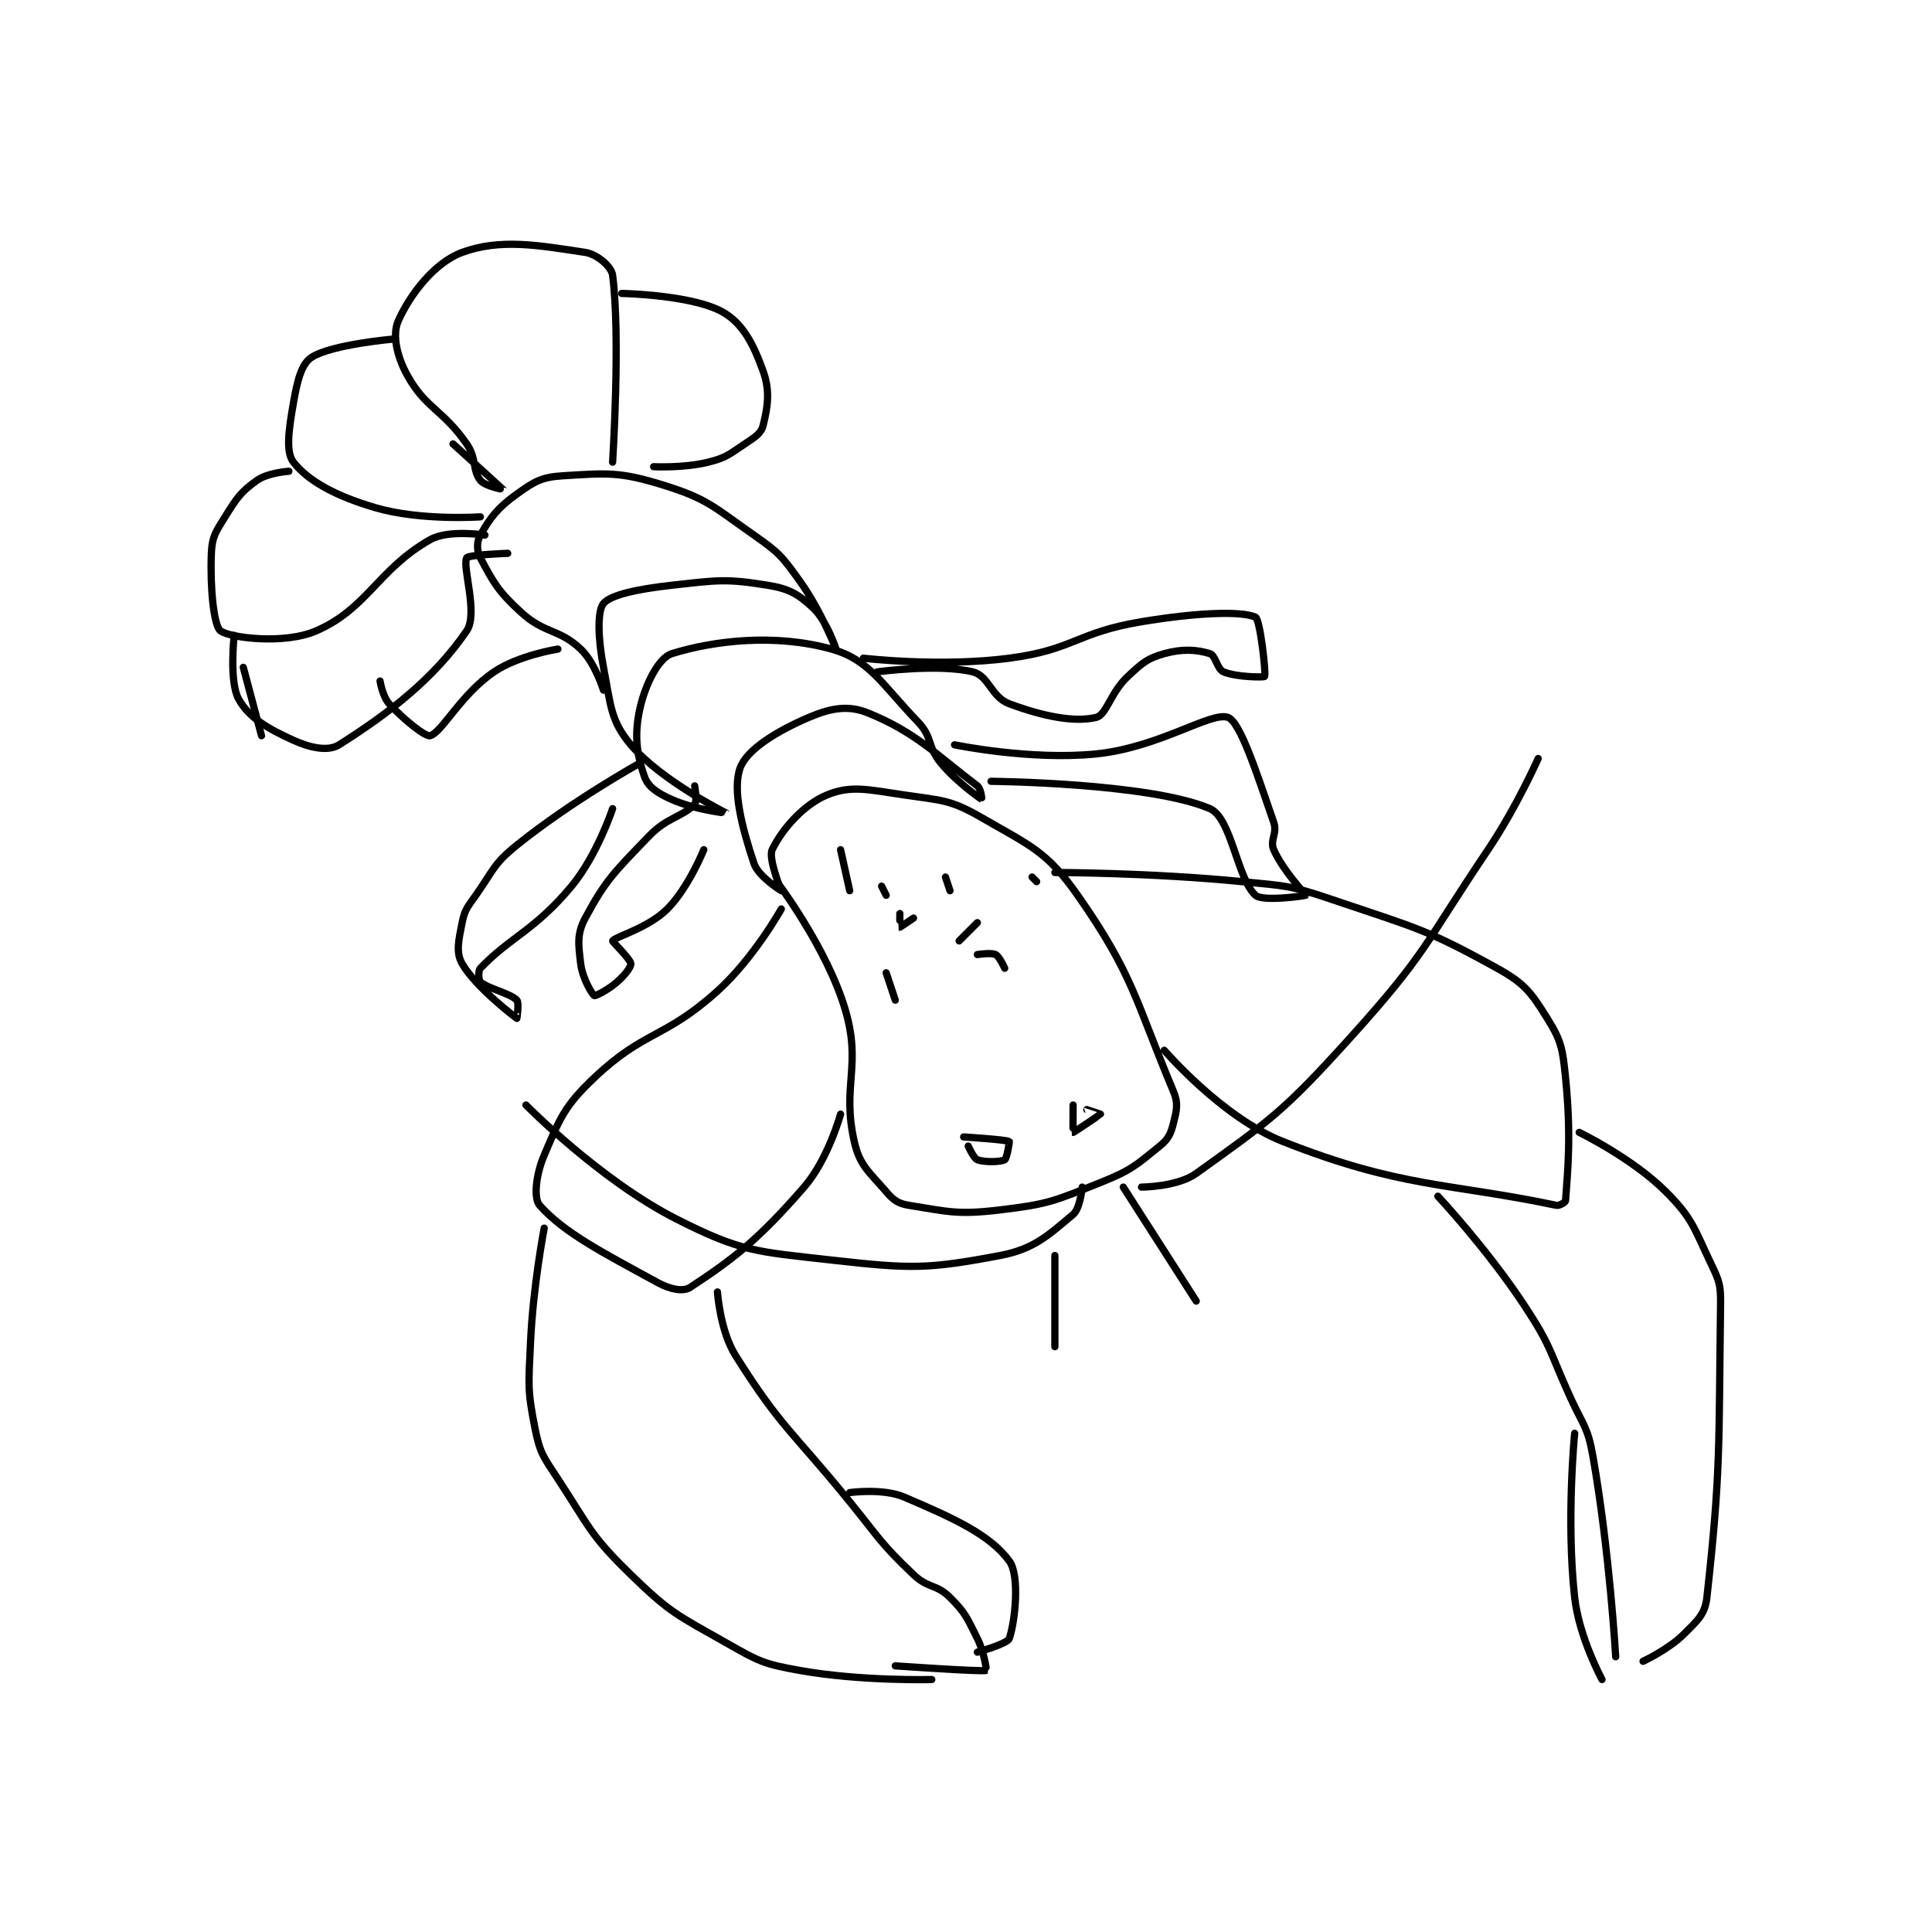 <?xml version="1.0" encoding="utf-8"?>
<!DOCTYPE svg PUBLIC "-//W3C//DTD SVG 1.1//EN" "http://www.w3.org/Graphics/SVG/1.1/DTD/svg11.dtd">
<svg viewBox="0 0 800 800" preserveAspectRatio="xMinYMin meet" xmlns="http://www.w3.org/2000/svg" version="1.1">
<g fill="none" stroke="black" stroke-linecap="round" stroke-linejoin="round" stroke-width="1.589">
<g transform="translate(87.52,104.513) scale(1.888) translate(-111,-68)">
<path id="0" d="M235 206 C235 206 245.936 220.374 250 234 C253.704 246.418 249.218 250.634 252 263 C253.188 268.28 255.232 269.604 259 274 C260.615 275.884 261.634 276.621 264 277 C272.704 278.393 274.678 279.11 284 278 C294.65 276.732 295.904 276.038 306 272 C312.703 269.319 313.769 268.25 319 264 C320.895 262.461 321.416 261.334 322 259 C322.71 256.159 323.126 254.681 322 252 C313.664 232.153 313.315 226.594 301 209 C294.234 199.334 290.68 198.183 280 192 C273.111 188.012 271.331 188.225 263 187 C255.015 185.826 251.287 184.812 246 187 C240.723 189.183 236.03 194.737 234 199 C233.078 200.937 236.009 207.993 236 208 C235.997 208.002 230.972 204.916 230 202 C227.327 193.981 225.232 185.715 227 181 C228.479 177.056 234.879 173.052 242 170 C246.85 167.921 250.682 167.249 255 169 C265.452 173.237 269.827 178.028 279 185 C279.832 185.632 280.005 188.003 280 188 C279.978 187.986 274.572 184.337 271 180 C267.96 176.309 269.225 174.36 266 171 C257.998 162.664 255.296 157.304 247 155 C234.714 151.587 221.408 153.088 212 156 C209.145 156.884 206.2 162.602 205 168 C203.692 173.884 204.292 178.119 206 183 C206.79 185.258 208.9 186.622 212 188 C217.027 190.234 224.004 191.005 224 191 C223.991 190.988 209.669 183.904 203 176 C198.503 170.67 198.599 167.261 197 159 C195.768 152.632 195.639 146.634 197 145 C198.604 143.075 204.627 141.819 212 141 C222.025 139.886 223.818 139.519 233 141 C237.725 141.762 239.736 142.953 243 146 C245.982 148.784 248 155 248 155 C248 155 244.711 146.543 240 140 C236.097 134.579 235.481 133.837 230 130 C221.07 123.749 219.804 122.034 210 119 C200.525 116.067 197.74 116.391 188 117 C183.436 117.285 181.8 118.256 178 121 C173.725 124.088 172.231 126.095 170 130 C169.178 131.439 169.163 133.418 170 135 C172.808 140.303 173.923 142.385 179 147 C184.169 151.7 187.242 150.506 192 155 C195.125 157.951 197 164 197 164 "/>
<path id="1" d="M199 114 C199 114 200.768 86.557 199 73 C198.751 71.088 195.582 68.391 193 68 C182.685 66.437 174.424 64.918 166 68 C159.92 70.225 154.549 77.266 152 83 C150.666 86.002 151.611 90.7 154 95 C158.049 102.289 161.711 102.397 167 110 C169.219 113.19 168.224 115.779 170 118 C171.025 119.281 175.001 120.002 175 120 C174.996 119.994 164 110 164 110 "/>
<path id="2" d="M151 87 C151 87 137.471 88.155 133 91 C130.745 92.435 129.839 96.174 129 101 C127.98 106.866 127.259 111.776 129 114 C132.225 118.121 138.183 121.419 147 124 C156.937 126.908 170 126 170 126 "/>
<path id="3" d="M128 116 C128 116 123.362 116.313 121 118 C117.437 120.545 116.605 121.831 114 126 C111.921 129.327 111.145 130.384 111 134 C110.699 141.534 111.531 149.915 113 151 C115.118 152.565 126.998 154.044 134 151 C145.234 146.115 147.49 137.533 159 131 C162.979 128.742 171 130 171 130 "/>
<path id="4" d="M118 159 L122 174 "/>
<path id="5" d="M116 152 C116 152 114.863 162.218 117 166 C119.316 170.098 123.259 172.391 129 175 C132.73 176.695 136.649 177.485 139 176 C149.991 169.059 159.871 161.439 167 151 C169.585 147.214 165.98 136.926 167 135 C167.367 134.306 176 134 176 134 "/>
<path id="6" d="M187 155 C187 155 178.395 156.339 173 160 C165.71 164.946 161.639 173.197 159 174 C158.007 174.302 153.296 170.596 150 167 C148.523 165.389 148 162 148 162 "/>
<path id="7" d="M201 77 C201 77 216.225 77.284 223 81 C227.517 83.477 229.852 88.033 232 94 C233.587 98.409 233.029 101.886 232 106 C231.571 107.714 230.191 108.54 228 110 C224.495 112.337 223.938 113.016 220 114 C214.64 115.34 208 115 208 115 "/>
<path id="8" d="M205 180 C205 180 190.039 188.302 178 198 C172.819 202.174 172.988 203.35 169 209 C167.134 211.643 166.569 212.153 166 215 C165.224 218.882 164.588 221.529 166 224 C168.959 229.178 177.851 235.901 178 236 C178.02 236.013 178.524 232.524 178 232 C176.429 230.429 171.705 229.492 170 228 C169.611 227.659 169.478 225.548 170 225 C176.442 218.236 182.018 216.634 190 207 C195.647 200.185 199 190 199 190 "/>
<path id="9" d="M217 185 C217 185 217.616 188.322 217 189 C214.521 191.726 210.965 191.87 207 196 C199.491 203.822 197.524 205.555 193 214 C191.131 217.489 191.496 219.715 192 224 C192.375 227.189 194.514 230.757 195 231 C195.262 231.131 197.997 229.752 200 228 C201.707 226.506 203.079 224.707 203 224 C202.883 222.95 198.902 219.147 199 219 C199.631 218.054 206.795 216.205 211 212 C215.648 207.352 219 199 219 199 "/>
<path id="10" d="M254 157 C254 157 270.832 158.989 286 157 C300.243 155.132 300.627 151.396 315 149 C326.925 147.012 336.828 146.59 340 148 C341.005 148.446 342.352 160.396 342 161 C341.873 161.217 335.846 161.186 333 160 C331.589 159.412 331.237 156.381 330 156 C327.077 155.101 323.963 154.899 320 156 C316.279 157.034 315.181 158.031 312 161 C308.132 164.61 307.37 169.453 305 170 C300.219 171.103 293.534 169.79 286 167 C282.032 165.53 281.515 160.849 278 160 C270.381 158.161 257 160 257 160 "/>
<path id="11" d="M274 176 C274 176 290.582 179.442 305 178 C318.95 176.605 330.328 168.588 334 170 C336.669 171.027 340.255 182.141 344 193 C344.849 195.463 343.089 196.917 344 199 C345.984 203.536 351.057 208.859 351 209 C350.966 209.086 341.624 210.47 340 209 C335.985 205.367 334.738 192.042 330 190 C316.824 184.321 282 184 282 184 "/>
<path id="12" d="M236 212 C236 212 229.975 222.803 222 230 C210.36 240.505 206.013 238.567 195 249 C188.367 255.284 187.493 257.849 184 266 C182.161 270.29 181.645 275.483 183 277 C188.391 283.038 196.656 287.267 209 294 C211.641 295.44 214.492 295.99 216 295 C225.378 288.846 230.96 284.562 241 273 C246.271 266.93 249 257 249 257 "/>
<path id="13" d="M296 204 C296 204 316.823 204.015 337 206 C346.988 206.982 347.609 206.814 357 210 C375.068 216.13 377.294 216.312 393 225 C399.058 228.351 400.436 230.298 404 236 C407.09 240.944 407.366 242.656 408 249 C409.278 261.782 408.502 268.967 408 276 C407.979 276.298 406.671 277.141 406 277 C382.407 272.053 371.857 273.223 346 263 C332.622 257.711 320 243 320 243 "/>
<path id="14" d="M184 282 C184 282 181.562 294.642 181 307 C180.576 316.319 180.279 317.396 182 326 C183.075 331.377 183.806 332.133 187 337 C194.044 347.735 194.054 349.296 203 358 C211.74 366.504 213.215 366.879 224 373 C231.091 377.025 232.07 377.59 240 379 C253.641 381.425 269 381 269 381 "/>
<path id="15" d="M222 296 C222 296 222.541 304.513 226 310 C235.999 325.861 238.219 326.269 251 342 C257.688 350.232 257.665 350.999 265 358 C268.2 361.055 270.032 360.032 273 363 C276.425 366.425 276.713 367.426 279 372 C280.525 375.05 281.017 378.994 281 379 C279.984 379.339 261 378 261 378 "/>
<path id="16" d="M251 340 C251 340 258.29 338.981 263 341 C273.991 345.71 281.707 349.214 286 355 C288.349 358.166 287.287 368.322 286 372 C285.587 373.179 279 375 279 375 "/>
<path id="17" d="M411 261 C411 261 422.656 266.656 430 274 C435.967 279.967 436.172 282.024 440 290 C441.833 293.819 442.059 294.67 442 299 C441.577 329.902 442.093 335.166 439 363 C438.589 366.702 436.968 368.032 434 371 C430.575 374.425 425 377 425 377 "/>
<path id="18" d="M380 275 C380 275 390.786 286.537 399 299 C404.981 308.074 404.398 308.876 409 319 C411.863 325.299 412.857 325.483 414 332 C417.697 353.076 419 376 419 376 "/>
<path id="19" d="M410 327 C410 327 408.125 346.12 410 363 C410.973 371.752 416 381 416 381 "/>
<path id="20" d="M311 273 L327 298 "/>
<path id="21" d="M296 288 L296 308 "/>
<path id="22" d="M315 273 C315 273 322.837 272.986 327 270 C343.332 258.284 346.268 256.343 361 240 C377.528 221.664 376.958 219.891 391 199 C397.289 189.643 402 179 402 179 "/>
<path id="23" d="M302 273 C302 273 301.565 277.696 300 279 C294.747 283.377 291.586 286.569 284 288 C268.059 291.008 264.481 290.97 247 289 C230.406 287.13 227.207 287.21 213 280 C196.17 271.459 180 255 180 255 "/>
<path id="24" d="M276 262 C276 262 285.263 262.59 286 263 C286.085 263.047 285.478 266.727 285 267 C284.127 267.499 280.589 267.596 279 267 C278.172 266.69 277 264 277 264 "/>
<path id="25" d="M300 255 C300 255 299.955 260.985 300 261 C300.104 261.035 305.938 257.104 306 257 C306.007 256.989 303 256 303 256 "/>
<path id="26" d="M262 213 C262 213 261.978 215.993 262 216 C262.052 216.017 265 214 265 214 "/>
<path id="27" d="M275 219 L279 215 "/>
<path id="28" d="M272 205 L273 208 "/>
<path id="29" d="M258 207 L259 209 "/>
<path id="30" d="M259 226 L261 232 "/>
<path id="31" d="M279 222 C279 222 282.033 221.517 283 222 C283.846 222.423 285 225 285 225 "/>
<path id="32" d="M249 199 L251 208 "/>
<path id="33" d="M291 205 L292 206 "/>
</g>
</g>
</svg>
